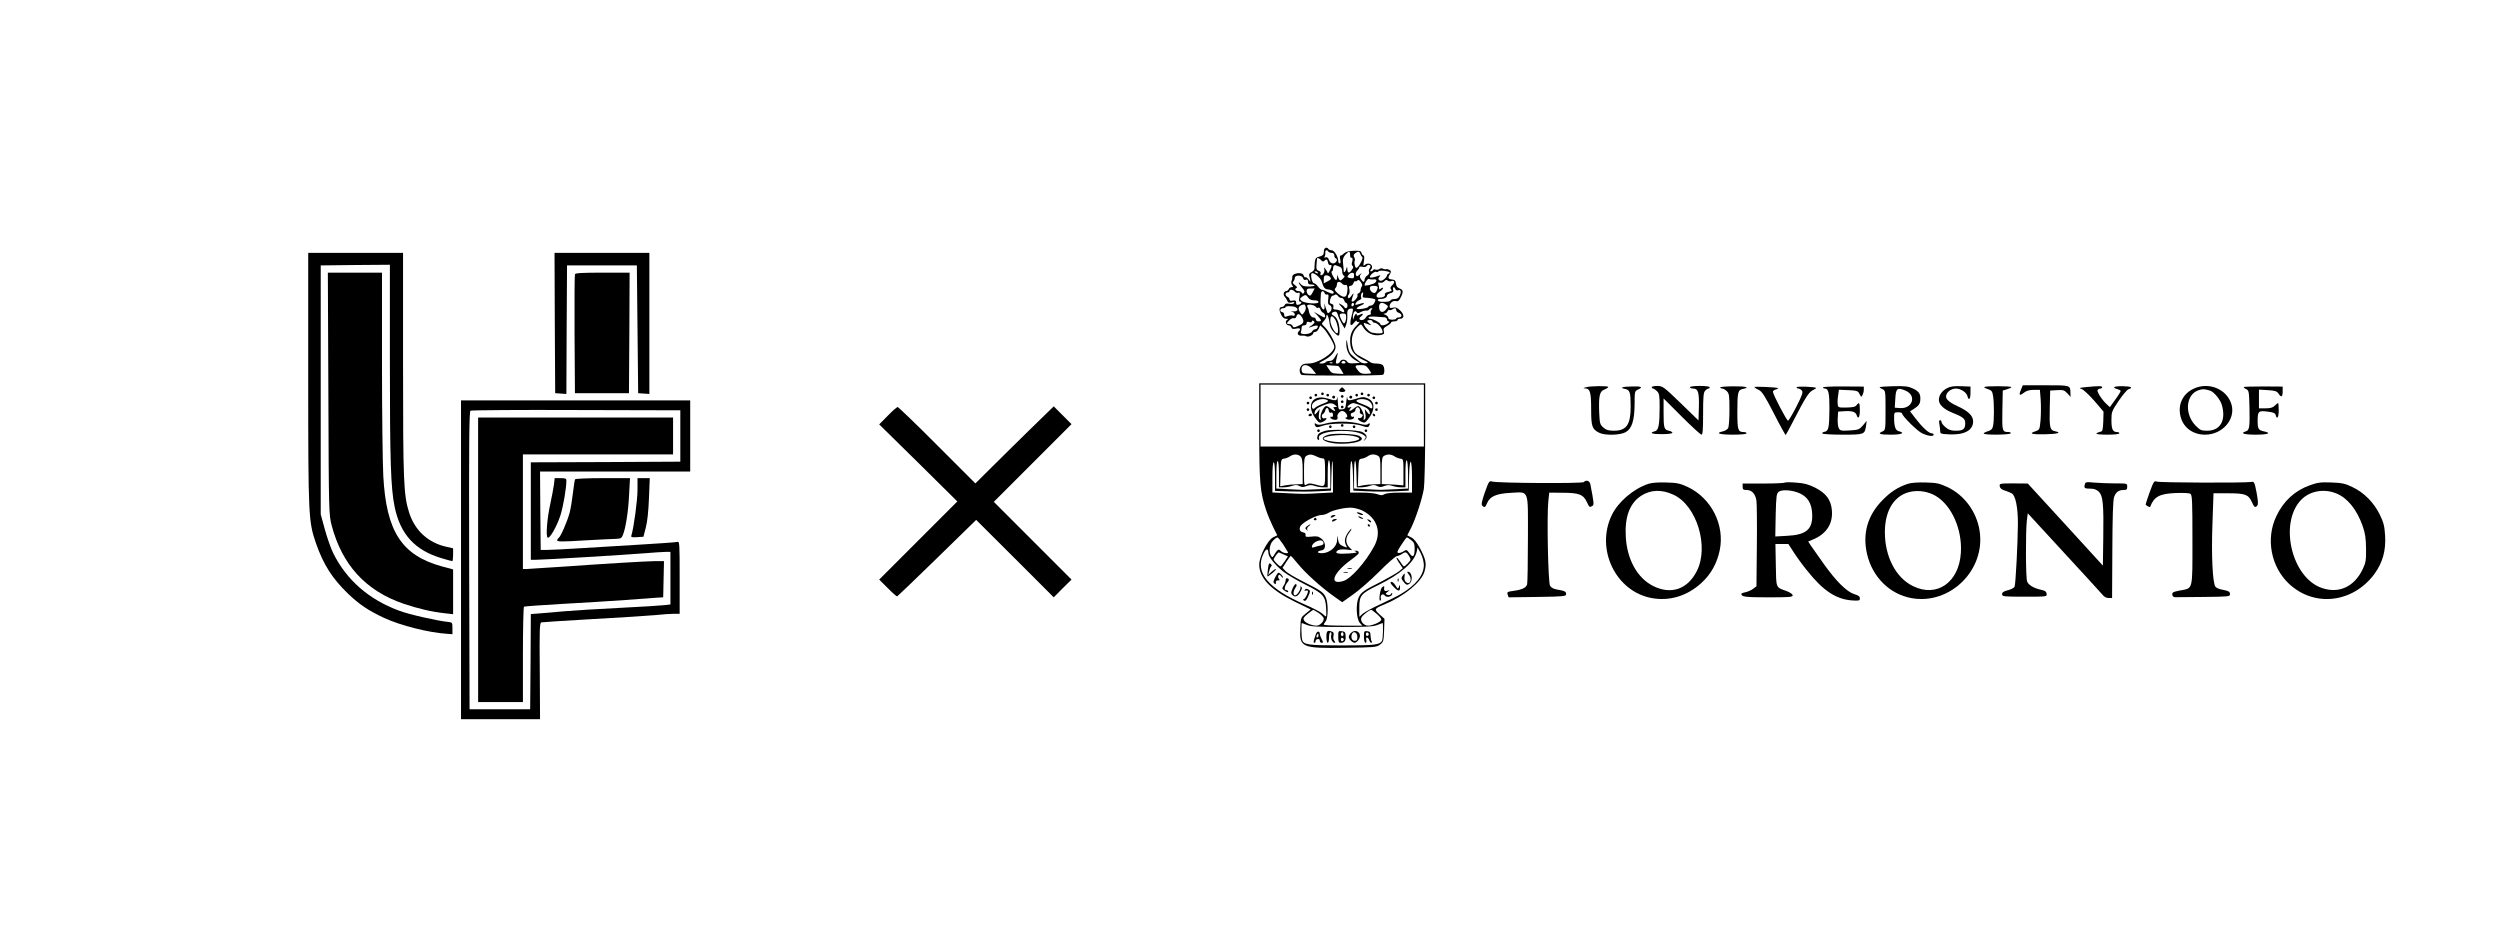 <?xml version="1.0" standalone="no"?>
<!DOCTYPE svg PUBLIC "-//W3C//DTD SVG 20010904//EN"
 "http://www.w3.org/TR/2001/REC-SVG-20010904/DTD/svg10.dtd">
<svg version="1.0" xmlns="http://www.w3.org/2000/svg"
 width="1898pt" height="702pt" viewBox="0 0 1898 702"
 preserveAspectRatio="xMidYMid meet">

<g transform="translate(0,702) scale(0.1,-0.1)"
fill="#000000" stroke="none">
<path d="M10057 5133 c-4 -3 -7 -17 -7 -29 0 -18 -8 -25 -32 -32 -34 -8 -36
-15 -39 -92 0 -9 -10 -20 -22 -26 -12 -5 -20 -16 -18 -24 14 -58 14 -56 -4
-32 -9 12 -20 20 -25 17 -4 -3 -10 4 -13 14 -7 30 -90 18 -86 -12 1 -7 -1 -20
-6 -30 -4 -10 -2 -23 5 -32 10 -12 9 -15 -4 -15 -9 0 -19 -7 -22 -15 -4 -8
-12 -15 -19 -15 -19 0 -26 -27 -12 -42 7 -7 16 -21 20 -32 6 -14 13 -17 33
-12 18 5 24 3 19 -5 -5 -6 -19 -9 -37 -5 -20 4 -30 1 -34 -9 -4 -8 -12 -15
-19 -15 -24 0 -27 -20 -10 -56 11 -23 23 -34 38 -34 17 0 19 -2 8 -9 -17 -11
-7 -41 13 -41 7 0 17 -7 20 -16 4 -12 14 -14 36 -9 31 7 39 -2 19 -22 -16 -16
-1 -35 24 -31 12 1 28 -1 34 -5 14 -9 53 9 53 23 0 6 7 10 15 10 9 0 21 11 27
25 l11 25 24 -22 c28 -27 83 -119 83 -140 0 -48 -123 -128 -196 -128 -32 0
-47 -5 -57 -21 -15 -21 -12 -55 5 -65 13 -8 604 -7 618 1 14 9 13 58 -2 73 -7
7 -28 12 -48 12 -20 0 -40 4 -46 10 -5 5 -34 22 -64 37 -46 24 -57 34 -68 68
-19 58 -7 121 30 158 27 27 31 29 40 14 31 -56 82 -81 141 -70 24 5 28 9 23
29 -5 19 0 26 24 39 16 9 30 20 30 25 0 6 11 10 25 10 14 0 25 5 25 10 0 6 9
10 19 10 33 0 34 31 2 62 -23 22 -35 27 -55 22 -20 -5 -26 -2 -26 11 0 24 25
45 48 39 15 -4 24 2 36 27 22 44 20 58 -8 69 -17 6 -26 18 -28 37 -2 22 -9 29
-30 31 -31 4 -34 12 -15 42 10 17 9 22 -3 30 -8 5 -20 8 -26 6 -6 -2 -17 0
-25 4 -8 5 -19 4 -26 -2 -7 -5 -19 -8 -28 -5 -8 4 -17 2 -20 -3 -4 -6 -11 -10
-17 -10 -7 0 -7 5 1 14 26 31 -18 62 -48 34 -11 -11 -12 -5 -6 30 4 25 3 42
-3 42 -5 0 -12 9 -15 19 -4 16 -13 19 -59 17 -37 -1 -60 -7 -72 -18 -10 -10
-22 -18 -28 -18 -6 0 -7 -12 -3 -30 4 -19 3 -30 -4 -30 -6 0 -11 8 -11 18 0
33 -30 82 -50 82 -10 0 -22 5 -25 10 -7 12 -19 13 -28 3z m28 -23 c3 -5 15
-10 26 -10 12 0 19 -7 19 -19 0 -11 5 -21 12 -23 19 -7 1 -38 -22 -38 -13 0
-24 10 -30 26 -7 18 -15 24 -26 20 -10 -4 -13 -2 -7 7 4 6 6 20 5 30 -3 18 13
24 23 7z m165 -25 c0 -14 4 -24 9 -22 11 3 13 -12 5 -37 -3 -10 -1 -22 5 -25
7 -5 6 -14 -5 -29 -21 -30 -34 -28 -35 6 -1 20 -2 22 -6 7 -7 -29 -22 -42 -22
-19 0 10 -2 36 -5 57 -3 28 1 43 17 62 28 31 37 31 37 0z m77 8 c4 -10 10 -21
15 -24 10 -6 -16 -61 -36 -78 -11 -9 -15 -6 -20 14 -4 14 -4 30 -1 35 3 6 2
18 -4 27 -7 13 -5 21 7 30 23 17 32 16 39 -4z m-297 -48 c9 -11 16 -13 24 -5
16 16 24 12 28 -12 2 -13 9 -22 16 -20 16 3 15 -10 -3 -44 -8 -16 -15 -24 -15
-18 0 5 -7 19 -16 30 -15 18 -15 18 -10 0 6 -18 -9 -46 -25 -46 -5 0 -6 6 -3
14 3 8 -3 17 -14 20 -17 6 -20 14 -17 49 2 23 4 43 4 45 3 7 20 0 31 -13z
m143 -51 c11 -4 17 -17 17 -34 0 -16 6 -30 12 -32 9 -3 8 -9 -4 -21 -22 -22
-27 -21 -38 6 l-9 22 0 -23 c-1 -13 -5 -21 -10 -17 -15 9 -41 65 -30 65 5 0 9
8 9 18 0 23 10 34 24 27 6 -3 19 -8 29 -11z m230 9 c4 -3 2 -12 -4 -19 -6 -8
-9 -21 -5 -29 3 -9 -3 -20 -14 -27 -11 -7 -20 -21 -20 -30 0 -24 -12 -23 -28
3 -11 17 -11 24 0 37 9 13 7 12 -9 -2 -20 -17 -23 -17 -29 -3 -3 9 1 24 10 32
9 9 16 21 16 26 0 5 11 7 24 3 13 -3 27 -1 30 5 8 12 20 14 29 4z m147 -51 c3
-2 -1 -7 -7 -9 -7 -3 -13 -9 -13 -15 0 -5 -10 -18 -22 -28 -17 -13 -27 -15
-36 -8 -10 9 -10 14 0 26 11 13 10 15 -5 9 -40 -15 -67 -19 -67 -10 0 16 38
46 49 39 5 -4 13 -2 16 4 6 10 74 4 85 -8z m-545 -2 c3 -6 -1 -7 -9 -4 -18 7
-21 14 -7 14 6 0 13 -4 16 -10z m29 -66 c15 -50 22 -59 54 -62 17 -2 33 -10
36 -18 7 -18 -11 -18 -48 1 -15 8 -33 15 -40 15 -6 0 -20 11 -30 25 -10 14
-24 25 -31 25 -13 0 -27 58 -18 73 9 16 68 -29 77 -59z m246 51 c0 -27 -3 -30
-24 -27 -29 5 -31 9 -16 27 16 19 40 19 40 0z m-387 -27 c3 -12 11 -16 21 -12
12 4 16 0 16 -15 0 -16 6 -21 25 -21 14 0 25 -3 25 -7 0 -5 -21 -8 -46 -8 -33
0 -49 5 -60 19 -8 11 -14 16 -14 10 0 -5 11 -22 25 -38 19 -22 22 -32 14 -40
-8 -8 -13 -7 -16 2 -3 6 -13 12 -23 12 -23 0 -35 16 -18 23 9 3 5 11 -10 22
-17 12 -21 20 -13 28 6 6 11 18 11 27 0 24 57 23 63 -2z m206 8 c10 -12 7 -18
-18 -31 l-31 -16 0 31 c0 23 5 30 19 30 10 0 24 -6 30 -14z m329 -17 c24 3 29
-11 10 -27 -15 -11 -78 -26 -78 -18 0 19 25 54 34 48 6 -3 21 -5 34 -3z m-89
-53 c-5 -6 -9 -18 -9 -28 0 -10 -7 -21 -15 -24 -8 -4 -12 -10 -9 -16 7 -10
-24 -48 -39 -48 -9 0 -7 13 8 55 4 12 -1 9 -13 -8 -13 -19 -22 -25 -27 -18 -4
7 -2 18 5 25 6 8 8 26 4 40 -5 20 -2 26 9 26 9 0 19 9 22 20 4 11 10 18 15 15
5 -3 12 0 16 6 5 8 13 4 25 -12 11 -15 14 -28 8 -33z m224 40 c24 9 29 -12 7
-31 -15 -14 -17 -21 -9 -32 9 -10 5 -14 -20 -19 -20 -4 -30 -11 -27 -20 5 -13
-14 -24 -45 -24 -27 0 -24 27 6 46 14 9 25 21 25 26 0 6 -6 5 -15 -2 -12 -10
-15 -10 -15 3 0 8 -3 22 -6 30 -4 11 0 14 13 11 11 -3 25 2 33 10 9 12 16 13
25 6 7 -6 19 -8 28 -4z m-373 -20 c6 -8 18 -12 26 -9 15 6 19 -32 8 -73 -7
-27 -35 -22 -72 13 -19 18 -23 26 -14 35 7 7 12 20 12 30 0 22 23 24 40 4z
m270 -27 c0 -6 -5 -19 -10 -30 -9 -15 -15 -17 -30 -9 -11 6 -20 20 -20 30 0
16 7 20 30 20 17 0 30 -5 30 -11z m134 -14 c3 -8 12 -12 20 -9 21 8 27 -10 13
-40 -8 -18 -20 -26 -39 -26 -14 0 -28 -4 -30 -9 -3 -10 -27 -14 -70 -12 -31 1
-39 21 -9 21 29 0 51 11 51 25 0 7 12 16 26 19 20 5 25 12 21 26 -6 23 8 27
17 5z m-629 -26 c-13 -25 -19 -28 -31 -18 -8 6 -14 20 -14 30 0 14 7 19 30 19
l31 0 -16 -31z m-135 7 c6 -8 18 -12 26 -9 13 5 14 -1 9 -31 -5 -24 -3 -36 4
-36 19 0 12 -17 -9 -23 -15 -4 -20 0 -20 15 0 16 -5 19 -25 16 -17 -4 -25 -1
-25 9 0 7 -7 16 -15 19 -8 4 -15 12 -15 20 0 8 7 14 15 14 8 0 15 5 15 10 0
15 26 12 40 -4z m227 -12 c3 -8 11 -13 19 -10 10 4 12 -5 8 -35 -4 -29 -1 -41
11 -45 19 -8 19 -38 0 -54 -12 -10 -16 -10 -19 1 -2 8 -9 28 -15 44 -11 29
-11 29 -6 3 6 -31 -9 -38 -23 -10 -8 15 -8 30 -4 100 2 25 20 30 29 6z m290
-14 c-4 -16 0 -20 18 -20 12 0 36 -3 52 -6 28 -5 29 -8 19 -30 -6 -13 -18 -24
-28 -24 -9 0 -18 -4 -20 -9 -4 -12 -88 -25 -88 -13 0 5 14 15 30 22 39 16 31
26 -9 12 -17 -6 -31 -8 -31 -4 0 13 15 28 33 35 10 4 15 12 12 17 -7 12 0 40
11 40 3 0 4 -9 1 -20z m-162 -22 c7 1 16 -7 20 -18 3 -11 11 -20 16 -20 5 0 9
-9 9 -20 0 -21 -15 -27 -25 -10 -3 5 -16 15 -28 21 -18 10 -17 6 7 -20 31 -33
28 -54 -4 -33 -11 7 -29 12 -41 12 -16 0 -20 5 -16 19 3 13 -1 21 -14 24 -14
4 -16 10 -10 33 4 16 12 29 18 29 6 0 15 4 19 8 5 4 14 0 22 -10 7 -10 19 -17
27 -15z m-253 2 c9 -13 24 -20 45 -20 21 0 33 -5 33 -13 0 -19 -110 -10 -130
10 -13 13 -13 16 4 29 26 19 33 18 48 -6z m348 -49 c0 -6 -4 -13 -10 -16 -5
-3 -10 1 -10 9 0 9 5 16 10 16 6 0 10 -4 10 -9z m244 -4 c17 -12 17 -14 -2
-37 -25 -31 -52 -21 -52 20 0 33 22 40 54 17z m-611 -16 c3 -11 -2 -30 -11
-42 -15 -21 -16 -21 -29 -4 -25 35 -16 56 28 64 4 0 9 -8 12 -18z m77 -1 c4
-7 12 -10 18 -6 6 3 13 -2 17 -13 3 -11 12 -22 20 -25 14 -5 22 -36 9 -36 -4
0 -23 10 -43 22 l-36 21 28 -29 c32 -36 34 -44 7 -44 -11 0 -20 7 -20 15 0 8
-8 15 -19 15 -16 0 -31 23 -35 55 -1 6 -5 15 -8 21 -4 6 -5 14 -2 17 10 10 56
1 64 -13z m-152 -3 c24 -16 13 -33 -20 -31 -18 1 -23 -1 -10 -3 12 -2 22 -11
22 -20 0 -9 -6 -13 -15 -9 -8 3 -26 1 -40 -4 -21 -8 -25 -7 -25 10 0 11 -7 20
-15 20 -8 0 -15 7 -15 15 0 8 9 15 20 15 11 0 20 4 20 8 0 11 60 9 78 -1z
m423 -67 c-17 -66 -9 -87 19 -50 11 14 20 20 20 13 0 -8 7 -10 17 -6 10 4 1
-10 -19 -30 -41 -40 -54 -84 -45 -149 7 -48 37 -83 97 -111 42 -20 43 -21 18
-25 -15 -2 -35 4 -45 13 -10 9 -32 27 -49 40 -26 20 -34 36 -42 82 -8 51 -10
53 -11 20 -2 -56 22 -104 66 -130 l38 -22 -44 -3 c-32 -2 -47 1 -53 12 -11 20
-47 21 -54 1 -4 -8 -13 -15 -21 -15 -15 0 -15 3 2 70 4 17 0 14 -15 -12 -15
-28 -27 -38 -45 -38 -13 0 -27 -4 -30 -10 -3 -5 -18 -10 -33 -10 -24 1 -22 3
20 25 54 28 88 68 88 102 0 29 -51 121 -84 152 -24 23 -25 23 -5 44 10 11 19
27 19 34 0 33 18 -1 23 -43 3 -32 13 -54 33 -75 37 -38 44 -37 44 10 0 51 -18
99 -41 112 -25 13 -24 25 1 32 15 4 21 -2 28 -26 5 -18 19 -47 30 -66 l21 -35
11 29 c6 16 10 45 9 65 -3 42 3 55 28 57 19 1 19 -1 4 -57z m152 49 c-6 -6 -9
-18 -6 -25 3 -8 -1 -14 -11 -14 -8 0 -20 -9 -26 -20 -6 -11 -20 -20 -30 -20
-24 0 -26 13 -5 30 21 17 12 24 -14 10 -16 -8 -21 -8 -21 2 0 17 -17 -2 -23
-27 -4 -16 -5 -15 -6 5 -1 34 16 60 28 41 7 -11 13 -11 32 0 13 7 31 12 41 11
9 -2 19 2 23 8 3 5 11 10 18 10 8 0 8 -3 0 -11z m187 -3 c0 -8 9 -18 20 -21
11 -3 20 -13 20 -21 0 -8 -9 -14 -20 -14 -11 0 -20 -4 -20 -8 0 -5 -13 -9 -30
-9 -19 0 -30 5 -30 14 0 7 -10 18 -22 23 -16 6 -18 9 -7 9 9 1 20 8 23 17 3 8
9 13 14 10 4 -2 14 -1 22 5 21 13 30 11 30 -5z m-711 -63 c14 -30 6 -41 -42
-61 -23 -10 -29 -9 -33 3 -4 8 -15 15 -25 15 -24 0 -24 5 1 30 11 11 26 17 33
14 9 -3 17 3 20 15 7 27 30 18 46 -16z m331 10 c0 -16 -4 -34 -9 -42 -7 -11
-13 -7 -25 17 -22 42 -20 52 9 52 21 0 25 -5 25 -27z m-84 -18 c20 -31 31
-105 15 -105 -18 0 -51 62 -51 98 0 38 14 41 36 7z m377 16 c9 -1 17 -8 17
-16 0 -8 6 -15 13 -15 7 0 4 -7 -7 -15 -22 -17 -56 -20 -56 -6 0 11 -56 41
-77 41 -7 0 -13 4 -13 10 0 6 22 8 53 6 28 -2 60 -5 70 -5z m-533 -39 c0 -4
-12 -16 -27 -26 -17 -10 -20 -15 -8 -11 48 18 65 18 59 1 -3 -9 -12 -16 -20
-16 -7 0 -17 -8 -23 -17 -13 -24 -95 -27 -85 -4 4 9 6 24 6 34 0 10 7 17 19
17 11 0 19 7 19 16 0 11 6 14 20 9 12 -4 20 -2 20 5 0 6 5 8 10 5 6 -3 10 -9
10 -13z m440 8 c0 -5 7 -10 15 -10 19 0 51 -32 60 -59 5 -17 2 -21 -17 -22
-13 -1 -27 0 -33 1 -5 1 -17 3 -25 4 -18 1 -54 36 -63 60 -6 14 -3 17 8 12 8
-3 23 -9 33 -12 16 -5 16 -5 0 9 -23 19 -23 27 2 27 11 0 20 -4 20 -10z m-205
-310 c3 -5 -3 -10 -15 -10 -12 0 -18 5 -15 10 3 6 10 10 15 10 5 0 12 -4 15
-10z m-98 -6 c-3 -3 -12 -4 -19 -1 -8 3 -5 6 6 6 11 1 17 -2 13 -5z m-150 -51
l25 -32 -54 2 c-48 2 -53 4 -56 26 -7 50 48 53 85 4z m193 28 c3 0 13 -14 23
-30 l17 -30 -45 2 c-40 2 -49 6 -66 34 l-20 31 43 -3 c24 -1 45 -3 48 -4z
m230 -21 c11 -15 20 -30 20 -33 0 -2 -18 -5 -40 -5 -31 -1 -44 5 -60 25 -28
36 -26 41 20 41 32 1 43 -4 60 -28z"/>
<path d="M2340 4144 c0 -1049 2 -1082 59 -1249 56 -160 123 -266 242 -381 85
-82 158 -131 277 -186 123 -57 336 -111 477 -120 l40 -3 0 45 c0 43 -2 45 -30
48 -83 8 -300 57 -376 86 -230 86 -396 231 -498 434 -17 34 -46 115 -64 180
l-32 117 0 945 0 945 263 3 262 2 0 -737 c0 -750 7 -962 36 -1100 43 -210 155
-332 360 -392 39 -12 74 -21 78 -21 3 0 6 22 6 48 l0 49 -52 12 c-138 31 -239
124 -282 260 -42 133 -46 231 -46 1127 l0 844 -360 0 -360 0 0 -956z"/>
<path d="M4212 4568 l3 -533 42 -3 43 -3 2 488 3 488 265 0 265 0 5 -485 5
-485 43 -3 42 -3 0 535 0 536 -360 0 -360 0 2 -532z"/>
<path d="M2493 4033 c3 -908 4 -919 25 -1002 80 -301 258 -496 547 -595 107
-36 211 -61 313 -72 l62 -7 0 170 0 170 -82 22 c-308 84 -425 264 -448 686 -5
94 -10 479 -10 858 l0 687 -205 0 -206 0 4 -917z"/>
<path d="M4365 4938 c-3 -7 -4 -213 -3 -458 l3 -445 205 0 205 0 3 458 2 457
-205 0 c-155 0 -207 -3 -210 -12z"/>
<path d="M9560 3746 c0 -390 7 -464 53 -601 13 -38 38 -97 54 -129 l30 -60
-31 -15 c-43 -22 -106 -146 -106 -208 0 -101 89 -193 272 -282 l119 -58 -38
-31 c-37 -30 -38 -31 -41 -111 -7 -147 8 -154 343 -149 219 3 235 4 262 24 26
20 28 26 31 108 l3 88 -38 34 c-42 39 -41 43 37 75 150 62 280 169 304 248 18
60 12 92 -32 176 -26 48 -47 75 -68 85 l-30 16 28 54 c37 75 85 222 98 300 5
36 10 230 10 433 l0 367 -630 0 -630 0 0 -364z m1250 119 l0 -235 -620 0 -620
0 0 235 0 235 620 0 620 0 0 -235z m-936 -311 c12 -12 16 -38 16 -112 l0 -97
-47 -2 c-27 0 -65 -4 -86 -8 l-38 -7 3 103 c3 102 3 104 28 107 13 2 33 10 44
18 27 18 61 18 80 -2z m120 1 c15 -8 37 -15 47 -15 17 0 19 -9 19 -105 0 -117
3 -114 -75 -93 -36 10 -50 10 -65 0 -19 -12 -20 -9 -20 97 0 94 3 111 18 120
24 14 42 13 76 -4z m467 5 c17 -10 19 -22 19 -113 l0 -102 -47 -2 c-27 0 -65
-4 -86 -8 l-38 -7 3 103 c3 102 3 104 28 107 13 2 33 10 44 18 24 17 50 18 77
4z m125 -4 c11 -8 31 -16 44 -18 25 -3 25 -4 25 -103 l0 -100 -35 3 c-19 2
-56 4 -82 5 l-48 2 0 102 c0 87 3 104 18 112 24 15 54 13 78 -3z m-486 -141
l0 -104 -92 -5 c-51 -3 -102 -5 -113 -5 -11 0 -62 2 -112 5 l-93 5 0 105 c0
63 4 104 10 104 6 0 10 -40 10 -100 l0 -100 34 0 c18 0 48 5 65 11 25 9 38 9
56 -1 19 -10 30 -10 54 0 23 9 38 9 62 1 18 -6 47 -11 65 -11 l34 0 0 106 c0
67 4 103 10 99 6 -3 10 -52 10 -110z m234 -95 c18 0 48 5 65 11 25 9 38 9 56
-1 19 -10 30 -10 54 0 23 9 38 9 62 1 18 -6 47 -11 65 -11 l34 0 0 106 c0 67
4 103 10 99 6 -3 10 -52 10 -110 l0 -104 -92 -5 c-51 -3 -102 -5 -113 -5 -11
0 -62 2 -112 5 l-93 5 0 103 c0 137 14 146 18 12 l3 -106 33 0z m-214 81 l0
-120 -97 -5 c-120 -7 -133 -7 -260 0 l-103 5 0 115 c0 69 4 114 10 114 6 0 10
-43 10 -109 l0 -108 113 -4 c61 -2 157 -2 212 1 l100 5 3 113 c1 61 5 112 7
112 3 0 5 -54 5 -119z m152 7 l3 -113 105 -5 c58 -3 152 -3 210 0 l105 5 3
113 c4 149 22 138 22 -14 l0 -114 -95 0 c-57 0 -103 -5 -115 -12 -15 -10 -26
-10 -53 0 -18 7 -72 12 -120 12 l-87 0 0 120 c0 154 18 160 22 8z m71 -264
c113 -57 148 -163 90 -271 -66 -122 -177 -247 -234 -264 -113 -34 -80 60 56
159 28 20 53 41 57 46 9 14 0 26 -20 25 -14 0 -13 -2 3 -8 14 -6 -4 -10 -55
-13 -85 -6 -110 1 -86 22 11 8 33 11 64 8 l48 -5 -23 23 c-28 28 -29 70 -3
104 11 14 20 29 20 35 0 5 -11 -7 -25 -27 -27 -40 -31 -68 -15 -99 10 -19 9
-19 -22 -6 -26 10 -34 21 -39 48 l-6 34 -2 -37 c-1 -50 -58 -98 -115 -98 -40
0 -41 15 -1 22 34 6 32 61 -2 88 -23 18 -36 21 -76 16 -41 -4 -47 -3 -45 12 2
11 -5 18 -18 20 -31 4 -36 37 -10 60 34 32 116 72 148 72 16 0 39 7 51 15 35
23 137 45 185 40 23 -3 57 -12 75 -21z m-602 -256 c18 -29 35 -56 37 -60 7
-15 -37 -8 -54 9 -17 18 -24 14 -55 -37 -8 -13 -10 -13 -19 0 -19 29 -12 89
15 115 13 14 28 25 33 25 5 0 24 -24 43 -52z m973 31 c21 -16 26 -29 26 -62 0
-63 -13 -75 -39 -38 -21 29 -23 30 -46 15 -13 -9 -31 -14 -39 -12 -12 2 -8 15
22 60 20 32 40 58 43 58 4 0 18 -9 33 -21z m-666 -20 c2 -11 -6 -18 -25 -21
-15 -3 -36 -9 -47 -13 -29 -12 -16 27 14 42 31 16 54 13 58 -8z m-418 -80 c0
-27 57 -96 116 -141 32 -24 107 -68 167 -98 132 -66 149 -85 155 -175 2 -36 2
-65 -1 -65 -3 0 -17 10 -30 23 -14 12 -70 41 -125 65 -285 123 -388 247 -320
387 21 43 37 45 38 4z m1180 -88 c0 -76 -58 -151 -173 -220 -21 -13 -90 -47
-154 -77 -64 -29 -126 -63 -139 -75 l-24 -22 0 70 c0 92 12 107 142 170 172
84 276 175 294 256 l6 31 24 -44 c14 -27 23 -63 24 -89z m-1064 79 l32 -14
-25 -38 c-14 -21 -28 -38 -31 -38 -10 0 -52 43 -52 52 0 12 34 58 40 54 3 -1
19 -9 36 -16z m952 -12 c15 -26 15 -28 -8 -53 -13 -14 -27 -25 -31 -25 -4 0
-17 16 -29 36 -12 19 -24 33 -27 30 -3 -2 7 -22 21 -42 l26 -38 -28 -23 c-15
-12 -72 -45 -127 -74 -144 -73 -161 -85 -180 -125 -23 -49 -18 -163 9 -193
l19 -21 -146 0 c-81 0 -147 3 -147 8 0 4 7 16 15 26 19 25 20 135 1 179 -16
39 -38 54 -177 124 -58 29 -116 64 -129 77 l-23 25 29 45 c16 25 31 46 34 45
3 0 27 -27 54 -60 56 -69 171 -173 268 -243 l68 -48 82 58 c46 32 135 110 198
173 63 64 124 117 135 119 11 1 29 9 40 17 26 18 33 15 53 -17z m-685 -433
c20 -14 37 -33 37 -42 0 -24 -30 -53 -55 -53 -36 0 -85 21 -95 40 -8 15 -3 24
28 49 20 17 39 30 42 31 3 0 22 -11 43 -25z m442 -8 c25 -22 36 -38 30 -46
-10 -17 -68 -41 -98 -41 -32 0 -61 33 -52 59 5 17 59 60 76 61 3 0 23 -15 44
-33z m-532 -82 c29 -12 85 -15 267 -15 182 0 238 3 267 15 19 8 37 15 39 15 7
0 4 -125 -4 -136 -20 -30 -55 -34 -301 -34 -263 0 -295 5 -305 44 -6 23 -8
126 -2 126 2 0 20 -7 39 -15z"/>
<path d="M10173 4066 c-10 -11 -9 -15 2 -20 8 -3 22 -3 30 0 12 5 12 8 0 20
-16 17 -17 17 -32 0z"/>
<path d="M10030 4030 c0 -5 5 -10 10 -10 6 0 10 5 10 10 0 6 -4 10 -10 10 -5
0 -10 -4 -10 -10z"/>
<path d="M10330 4030 c0 -5 5 -10 10 -10 6 0 10 5 10 10 0 6 -4 10 -10 10 -5
0 -10 -4 -10 -10z"/>
<path d="M9980 4020 c0 -5 5 -10 10 -10 6 0 10 5 10 10 0 6 -4 10 -10 10 -5 0
-10 -4 -10 -10z"/>
<path d="M10070 4020 c0 -5 5 -10 10 -10 6 0 10 5 10 10 0 6 -4 10 -10 10 -5
0 -10 -4 -10 -10z"/>
<path d="M10290 4020 c0 -5 5 -10 10 -10 6 0 10 5 10 10 0 6 -4 10 -10 10 -5
0 -10 -4 -10 -10z"/>
<path d="M10380 4020 c0 -5 5 -10 10 -10 6 0 10 5 10 10 0 6 -4 10 -10 10 -5
0 -10 -4 -10 -10z"/>
<path d="M10116 4011 c-4 -5 -2 -12 3 -15 5 -4 12 -2 15 3 4 5 2 12 -3 15 -5
4 -12 2 -15 -3z"/>
<path d="M10152 4003 c-2 -27 -11 -28 -75 -8 -118 35 -166 -57 -83 -160 21
-27 26 -28 50 -17 26 12 38 36 12 26 -18 -7 -29 23 -12 33 8 5 15 16 17 26 6
26 23 26 27 0 2 -14 8 -20 18 -16 9 3 14 -2 14 -17 0 -11 -4 -18 -10 -15 -5 3
-10 2 -10 -4 0 -12 36 -24 49 -16 6 3 8 12 5 20 -6 16 17 45 36 45 27 0 54
-50 28 -50 -7 0 -5 -5 5 -11 19 -11 57 -3 57 12 0 6 -4 8 -9 5 -5 -3 -12 1
-15 10 -4 11 1 18 14 21 11 3 20 11 20 19 0 7 5 16 11 20 13 8 29 -14 23 -31
-3 -7 2 -15 12 -19 13 -5 14 -9 4 -21 -7 -8 -16 -12 -21 -9 -5 3 -9 0 -9 -6 0
-6 12 -16 26 -22 23 -11 28 -9 49 18 56 68 56 136 0 159 -29 13 -40 13 -82 0
-64 -20 -73 -19 -75 8 -1 12 -4 -3 -7 -33 -6 -51 -8 -55 -33 -58 -26 -3 -27
-2 -31 55 -2 32 -4 48 -5 36z m-73 -22 c9 -6 -1 -14 -35 -26 -27 -10 -54 -24
-60 -31 -12 -15 -24 -8 -24 13 0 39 79 69 119 44z m321 -11 c29 -29 24 -68 -5
-42 -6 5 -32 17 -59 27 -34 12 -44 20 -35 26 25 16 78 10 99 -11z m-264 -25
c18 -14 18 -14 0 -15 -15 0 -16 -3 -6 -15 18 -22 -3 -18 -30 5 -13 11 -28 19
-34 17 -19 -6 -47 -68 -40 -89 4 -15 3 -18 -6 -13 -8 5 -10 20 -6 44 l5 36
-19 -25 c-13 -17 -20 -20 -20 -10 0 26 17 43 62 61 55 22 70 22 94 4z m197 -3
c50 -19 67 -35 67 -62 0 -10 -7 -7 -20 10 l-19 25 5 -36 c4 -24 2 -39 -6 -44
-9 -5 -10 -2 -6 13 7 21 -21 83 -40 89 -6 2 -21 -6 -34 -17 -28 -24 -48 -27
-29 -3 12 15 12 16 -3 10 -10 -3 -18 -2 -18 3 0 10 29 29 45 30 6 0 32 -8 58
-18z"/>
<path d="M10180 4010 c0 -5 5 -10 10 -10 6 0 10 5 10 10 0 6 -4 10 -10 10 -5
0 -10 -4 -10 -10z"/>
<path d="M10246 4011 c-4 -5 -2 -12 3 -15 5 -4 12 -2 15 3 4 5 2 12 -3 15 -5
4 -12 2 -15 -3z"/>
<path d="M9940 4000 c0 -5 5 -10 10 -10 6 0 10 5 10 10 0 6 -4 10 -10 10 -5 0
-10 -4 -10 -10z"/>
<path d="M10420 4000 c0 -5 5 -10 10 -10 6 0 10 5 10 10 0 6 -4 10 -10 10 -5
0 -10 -4 -10 -10z"/>
<path d="M10180 3970 c0 -5 5 -10 10 -10 6 0 10 5 10 10 0 6 -4 10 -10 10 -5
0 -10 -4 -10 -10z"/>
<path d="M9920 3960 c0 -5 5 -10 10 -10 6 0 10 5 10 10 0 6 -4 10 -10 10 -5 0
-10 -4 -10 -10z"/>
<path d="M10440 3960 c0 -5 5 -10 10 -10 6 0 10 5 10 10 0 6 -4 10 -10 10 -5
0 -10 -4 -10 -10z"/>
<path d="M10180 3930 c0 -5 5 -10 10 -10 6 0 10 5 10 10 0 6 -4 10 -10 10 -5
0 -10 -4 -10 -10z"/>
<path d="M9920 3910 c0 -5 5 -10 10 -10 6 0 10 5 10 10 0 6 -4 10 -10 10 -5 0
-10 -4 -10 -10z"/>
<path d="M10440 3910 c0 -5 5 -10 10 -10 6 0 10 5 10 10 0 6 -4 10 -10 10 -5
0 -10 -4 -10 -10z"/>
<path d="M9935 3870 c-3 -5 1 -10 9 -10 9 0 16 5 16 10 0 6 -4 10 -9 10 -6 0
-13 -4 -16 -10z"/>
<path d="M10422 3871 c2 -7 7 -12 11 -12 12 1 9 15 -3 20 -7 2 -11 -2 -8 -8z"/>
<path d="M10061 3804 c-40 -11 -57 -11 -67 -3 -15 12 -18 2 -6 -18 6 -9 18 -8
52 4 31 11 78 17 150 17 72 0 119 -6 150 -17 34 -12 46 -13 52 -4 13 20 9 30
-6 18 -10 -9 -28 -8 -72 4 -72 19 -182 18 -253 -1z"/>
<path d="M10180 3790 c0 -5 5 -10 10 -10 6 0 10 5 10 10 0 6 -4 10 -10 10 -5
0 -10 -4 -10 -10z"/>
<path d="M10090 3780 c0 -5 5 -10 10 -10 6 0 10 5 10 10 0 6 -4 10 -10 10 -5
0 -10 -4 -10 -10z"/>
<path d="M10270 3780 c0 -5 5 -10 10 -10 6 0 10 5 10 10 0 6 -4 10 -10 10 -5
0 -10 -4 -10 -10z"/>
<path d="M10000 3750 c0 -5 5 -10 10 -10 6 0 10 5 10 10 0 6 -4 10 -10 10 -5
0 -10 -4 -10 -10z"/>
<path d="M10060 3749 c-19 -6 -41 -15 -47 -21 -15 -12 -17 -48 -3 -48 5 0 7 6
4 14 -22 58 266 77 341 22 17 -12 18 -16 5 -32 -13 -18 -13 -18 3 -3 22 19 14
42 -21 59 -34 17 -235 23 -282 9z"/>
<path d="M10360 3750 c0 -5 5 -10 10 -10 6 0 10 5 10 10 0 6 -4 10 -10 10 -5
0 -10 -4 -10 -10z"/>
<path d="M10092 3721 c-120 -31 -2 -83 150 -67 91 9 122 33 76 57 -27 15 -181
21 -226 10z m176 -10 c77 -15 67 -34 -24 -46 -83 -10 -213 10 -193 30 20 19
149 29 217 16z"/>
<path d="M10310 3120 c8 -5 22 -10 30 -10 13 0 13 1 0 10 -8 5 -22 10 -30 10
-13 0 -13 -1 0 -10z"/>
<path d="M10105 3100 c-8 -13 5 -13 25 0 13 8 13 10 -2 10 -9 0 -20 -4 -23
-10z"/>
<path d="M10320 3090 c8 -5 20 -10 25 -10 6 0 3 5 -5 10 -8 5 -19 10 -25 10
-5 0 -3 -5 5 -10z"/>
<path d="M9975 3080 c-3 -5 1 -10 10 -10 9 0 13 5 10 10 -3 6 -8 10 -10 10 -2
0 -7 -4 -10 -10z"/>
<path d="M10115 3070 c-8 -13 5 -13 25 0 13 8 13 10 -2 10 -9 0 -20 -4 -23
-10z"/>
<path d="M10380 3076 c0 -2 7 -9 15 -16 9 -7 15 -8 15 -2 0 5 -7 12 -15 16 -8
3 -15 4 -15 2z"/>
<path d="M9924 3026 c-16 -13 -17 -17 -5 -28 12 -11 13 -11 6 0 -4 8 0 19 11
27 11 8 16 15 13 15 -3 0 -14 -6 -25 -14z"/>
<path d="M10385 3030 c3 -5 8 -10 11 -10 2 0 4 5 4 10 0 6 -5 10 -11 10 -5 0
-7 -4 -4 -10z"/>
<path d="M10233 2703 c9 -2 23 -2 30 0 6 3 -1 5 -18 5 -16 0 -22 -2 -12 -5z"/>
<path d="M10203 2673 c9 -2 23 -2 30 0 6 3 -1 5 -18 5 -16 0 -22 -2 -12 -5z"/>
<path d="M9626 2699 c-4 -28 -5 -53 -3 -55 2 -2 19 10 38 26 19 16 30 29 25
30 -6 0 -20 -10 -34 -22 l-24 -23 8 30 c4 17 11 33 16 36 5 3 3 11 -5 18 -12
9 -16 3 -21 -40z"/>
<path d="M9683 2640 c-17 -32 -18 -41 -8 -50 10 -8 13 -6 11 7 0 12 5 17 17
17 14 -2 15 1 6 12 -6 7 -7 19 -3 25 5 9 11 7 21 -6 7 -11 13 -14 13 -8 0 5
-8 17 -18 26 -16 15 -19 13 -39 -23z"/>
<path d="M9760 2612 c0 -10 -7 -27 -15 -39 -11 -16 -12 -23 -2 -30 24 -19 37
-24 37 -14 0 6 -7 11 -16 11 -18 0 -11 34 12 61 8 9 11 19 7 22 -12 13 -23 7
-23 -11z"/>
<path d="M9814 2554 c-14 -33 -14 -39 -1 -52 20 -20 42 -10 61 27 13 23 13 31
3 37 -6 4 -9 4 -5 -1 10 -11 -23 -65 -39 -65 -18 0 -16 31 2 57 10 14 12 24 5
28 -6 4 -17 -10 -26 -31z"/>
<path d="M9905 2540 c-3 -6 1 -7 9 -4 9 3 16 1 16 -4 0 -20 -23 -62 -34 -62
-6 0 -5 -4 3 -9 11 -7 19 0 33 31 15 33 16 43 6 50 -17 10 -26 10 -33 -2z"/>
<path d="M9961 2514 c0 -11 3 -14 6 -6 3 7 2 16 -1 19 -3 4 -6 -2 -5 -13z"/>
<path d="M10693 2662 c32 -35 14 -89 -19 -61 -10 8 -14 24 -11 42 4 27 3 28
-10 12 -17 -24 -17 -28 6 -56 16 -20 23 -22 38 -13 33 20 25 94 -10 94 -5 0
-3 -8 6 -18z"/>
<path d="M10611 2614 c0 -11 3 -14 6 -6 3 7 2 16 -1 19 -3 4 -6 -2 -5 -13z"/>
<path d="M10562 2602 c-10 -3 -4 -15 19 -38 35 -36 49 -36 48 -1 0 21 -1 21
-8 2 -8 -19 -9 -18 -27 11 -10 17 -25 29 -32 26z"/>
<path d="M10494 2562 c-15 -9 -29 -102 -16 -102 6 0 8 8 5 19 -6 25 17 39 31
19 13 -18 56 -7 56 14 0 10 -3 9 -9 -1 -6 -9 -16 -11 -27 -7 -18 7 -18 8 1 23
20 15 20 15 -2 8 -22 -6 -28 2 -24 28 1 9 -1 9 -15 -1z"/>
<path d="M9991 2208 c-19 -52 -22 -68 -12 -68 6 0 10 5 9 12 -2 6 5 14 15 16
10 2 17 -2 17 -12 0 -9 6 -16 14 -16 13 0 13 4 0 28 -7 15 -14 32 -14 39 0 23
-20 24 -29 1z m19 -13 c0 -8 -4 -15 -10 -15 -5 0 -7 7 -4 15 4 8 8 15 10 15 2
0 4 -7 4 -15z"/>
<path d="M10070 2185 c0 -25 5 -45 10 -45 6 0 10 18 10 40 0 23 5 40 11 40 7
0 9 -9 6 -22 -7 -24 8 -58 25 -58 7 0 6 5 -2 15 -7 8 -10 25 -6 39 4 17 1 26
-10 30 -36 14 -44 7 -44 -39z"/>
<path d="M10160 2186 c0 -37 3 -46 18 -46 30 0 40 14 38 50 -1 30 -5 35 -29
38 -26 3 -27 1 -27 -42z m40 19 c0 -8 -4 -15 -10 -15 -5 0 -10 7 -10 15 0 8 5
15 10 15 6 0 10 -7 10 -15z m2 -40 c0 -5 -5 -11 -11 -13 -6 -2 -11 4 -11 13 0
9 5 15 11 13 6 -2 11 -8 11 -13z"/>
<path d="M10256 2214 c-9 -8 -16 -22 -16 -29 0 -18 28 -45 45 -45 8 0 22 11
30 24 31 47 -20 89 -59 50z m49 -29 c0 -23 -4 -30 -20 -30 -21 0 -31 25 -21
51 11 28 41 12 41 -21z"/>
<path d="M10355 2185 c0 -27 5 -45 12 -45 6 0 9 9 6 20 -3 11 -1 20 5 20 6 0
14 -9 17 -20 3 -11 11 -20 16 -20 6 0 7 6 2 12 -4 7 -7 26 -8 43 0 24 -5 31
-25 33 -23 3 -25 0 -25 -43z m37 20 c0 -5 -5 -11 -11 -13 -6 -2 -11 4 -11 13
0 9 5 15 11 13 6 -2 11 -8 11 -13z"/>
<path d="M15343 4061 c-18 -42 -11 -49 23 -22 19 15 41 21 74 21 l47 0 6 -77
c3 -43 2 -111 -1 -152 -7 -74 -7 -74 -41 -86 -51 -17 -26 -24 76 -22 95 2 129
12 75 23 -40 8 -44 28 -40 189 l3 120 52 3 c47 3 56 0 78 -24 l25 -27 -1 29
c-1 60 1 59 -188 59 l-174 0 -14 -34z"/>
<path d="M12040 4080 c-24 -8 -24 -8 -3 -9 35 -2 43 -31 43 -158 0 -130 7
-151 60 -178 42 -22 156 -20 200 3 49 26 69 88 70 215 0 94 1 98 25 109 41 19
29 26 -44 24 -75 -1 -99 -10 -53 -19 36 -7 42 -25 42 -135 0 -136 -32 -182
-127 -182 -40 0 -58 5 -80 24 -26 23 -28 30 -32 116 -4 126 3 159 40 173 16 6
29 15 29 19 0 10 -137 8 -170 -2z"/>
<path d="M12540 4080 c0 -5 5 -10 10 -10 6 0 19 -9 30 -20 17 -17 20 -33 20
-114 0 -143 -8 -183 -36 -190 -49 -13 -21 -23 56 -22 49 0 79 5 77 11 -2 5
-12 12 -23 14 -40 7 -44 20 -44 135 l0 111 138 -138 c75 -75 143 -137 150
-137 9 0 12 39 12 159 0 132 3 162 16 175 8 9 20 16 25 16 5 0 9 5 9 10 0 6
-32 10 -75 10 -43 0 -75 -4 -75 -10 0 -5 11 -10 25 -10 37 0 46 -29 43 -141
l-3 -101 -135 131 c-129 125 -137 130 -177 131 -24 0 -43 -4 -43 -10z"/>
<path d="M13060 4079 c0 -5 7 -9 15 -9 8 0 24 -9 35 -20 18 -18 20 -33 20
-141 0 -66 -4 -129 -10 -139 -5 -10 -23 -21 -40 -25 -61 -13 -27 -25 75 -25
63 0 105 4 105 10 0 6 -10 10 -23 10 -42 0 -47 16 -47 150 0 153 4 169 41 177
59 11 26 21 -71 20 -55 0 -100 -4 -100 -8z"/>
<path d="M13320 4081 c0 -3 14 -13 32 -21 25 -12 46 -44 116 -180 46 -91 87
-164 89 -163 2 1 30 53 62 115 87 169 114 212 145 226 15 8 26 15 24 17 -11 9
-148 14 -148 5 0 -5 6 -10 14 -10 7 0 19 -7 26 -15 10 -13 3 -34 -41 -121 -30
-59 -59 -107 -64 -108 -10 -1 -115 200 -115 220 0 7 10 14 22 17 12 4 20 8 18
10 -8 7 -180 15 -180 8z"/>
<path d="M13840 4079 c0 -5 7 -9 15 -9 27 0 35 -38 34 -157 -1 -140 -7 -167
-37 -171 -12 -2 -20 -8 -17 -13 4 -5 73 -9 154 -9 165 0 168 1 178 67 l5 38
-29 -35 c-28 -32 -35 -34 -101 -38 -64 -4 -71 -2 -82 17 -6 12 -10 45 -8 74
l3 52 44 3 c60 4 88 -4 96 -28 12 -38 25 -20 25 35 0 58 -5 66 -25 39 -9 -13
-29 -17 -76 -18 -60 -1 -64 0 -67 23 -2 13 -1 44 3 68 l6 44 71 -3 c59 -2 73
-6 82 -23 6 -11 12 -22 14 -25 6 -9 22 26 22 50 l0 25 -155 1 c-85 1 -155 -3
-155 -7z"/>
<path d="M14270 4080 c0 -3 10 -10 23 -15 21 -10 22 -14 22 -160 0 -146 -1
-150 -22 -160 -42 -18 -24 -25 62 -25 82 0 112 13 61 26 -26 6 -36 36 -36 105
0 37 2 39 30 39 17 0 30 -4 30 -8 0 -20 118 -137 155 -153 44 -20 85 -25 85
-9 0 6 -6 10 -14 10 -22 0 -71 45 -121 110 l-44 57 37 24 c26 17 38 33 40 53
6 51 -6 73 -52 95 -37 18 -59 21 -150 19 -58 -1 -106 -5 -106 -8z m195 -25
c89 -36 56 -141 -42 -133 l-38 3 4 65 c4 82 15 91 76 65z"/>
<path d="M14780 4072 c-37 -20 -60 -53 -60 -88 0 -35 36 -70 97 -95 88 -35
103 -47 103 -83 0 -44 -16 -56 -71 -56 -36 0 -55 6 -78 26 -17 14 -31 32 -31
40 0 8 -5 14 -11 14 -8 0 -9 -11 -5 -31 3 -17 6 -41 6 -53 0 -19 6 -21 75 -24
111 -4 175 32 175 99 0 42 -37 78 -116 114 -78 36 -102 62 -84 95 13 24 41 40
70 40 35 0 79 -29 86 -55 10 -41 24 -28 24 23 l0 47 -73 3 c-56 2 -80 -2 -107
-16z"/>
<path d="M15065 4082 c-3 -3 9 -11 27 -16 29 -10 34 -16 40 -56 8 -56 8 -185
-1 -225 -5 -22 -14 -32 -39 -39 -17 -5 -32 -13 -32 -17 0 -13 197 -11 205 1 3
6 -4 10 -17 10 -47 0 -49 7 -46 166 l3 149 33 10 c17 5 32 12 32 16 0 9 -197
9 -205 1z"/>
<path d="M15835 4081 c-48 -5 -55 -7 -34 -13 15 -4 57 -44 98 -90 l71 -83 -2
-75 c-3 -66 -5 -75 -23 -78 -11 -2 -24 -8 -29 -13 -6 -5 27 -9 82 -9 55 0 92
4 92 10 0 6 -8 10 -18 10 -32 0 -42 22 -42 89 0 63 2 69 55 148 31 45 64 85
75 88 39 12 19 22 -45 23 -65 1 -86 -10 -40 -22 14 -4 25 -10 25 -15 0 -4 -18
-34 -41 -65 l-41 -57 -24 22 c-37 34 -77 97 -69 108 3 6 13 11 21 11 8 0 14 5
14 10 0 10 -24 11 -125 1z"/>
<path d="M16652 4068 c-82 -39 -120 -122 -97 -211 21 -84 94 -137 186 -137
132 0 234 117 200 231 -35 116 -174 173 -289 117z m125 -13 c31 -9 80 -68 92
-112 32 -116 -13 -193 -112 -193 -44 0 -54 4 -87 38 -87 87 -76 236 20 269 34
11 42 11 87 -2z"/>
<path d="M17035 4082 c-3 -3 5 -10 18 -16 21 -11 22 -18 25 -141 3 -149 0
-171 -28 -180 -46 -14 -14 -25 75 -25 95 0 124 12 63 25 -42 9 -48 19 -48 80
0 73 7 79 75 70 45 -5 58 -11 62 -26 10 -38 23 -18 23 36 0 30 -2 55 -5 55 -3
0 -14 -9 -25 -20 -15 -15 -33 -20 -70 -20 l-50 0 0 71 0 71 67 -4 c54 -3 69
-8 81 -26 21 -32 32 -27 32 16 l0 37 -145 1 c-80 0 -147 -2 -150 -4z"/>
<path d="M3500 2770 l0 -1210 300 0 300 0 -2 365 c-3 318 -1 366 12 370 8 2
184 13 390 25 206 11 419 25 473 30 54 6 118 10 142 10 l45 0 0 276 c0 258 -1
275 -17 270 -10 -3 -133 -12 -273 -20 -140 -8 -347 -21 -460 -28 -113 -7 -227
-13 -255 -13 l-50 0 -3 298 -2 297 570 0 570 0 0 270 0 270 -870 0 -870 0 0
-1210z m1665 940 l0 -195 -567 -3 -568 -2 0 -370 0 -370 38 0 c58 0 703 39
832 50 63 5 132 10 153 10 l37 0 0 -199 0 -200 -42 -5 c-24 -3 -178 -13 -343
-21 -165 -8 -349 -20 -410 -25 -60 -5 -145 -12 -187 -16 l-78 -6 -2 -361 -3
-362 -230 0 -230 0 -3 1129 c-2 897 0 1131 10 1138 7 4 369 7 803 5 l790 -2 0
-195z"/>
<path d="M3630 2770 l0 -1080 170 0 170 0 0 359 c0 198 4 362 8 365 5 3 134
12 288 21 153 8 371 22 484 30 113 8 223 16 245 18 l40 2 3 138 3 137 -68 0
c-71 -1 -374 -19 -743 -45 -118 -8 -225 -15 -237 -15 l-23 0 0 435 0 435 570
0 570 0 0 140 0 140 -740 0 -740 0 0 -1080z"/>
<path d="M6740 3864 l-65 -66 297 -292 296 -293 -296 -296 -297 -297 65 -65
c35 -36 68 -64 71 -63 4 2 141 133 304 292 l296 289 295 -294 294 -294 67 68
68 67 -295 295 -295 295 295 295 295 295 -67 67 -68 68 -72 -70 c-40 -38 -174
-170 -298 -292 l-225 -223 -290 290 c-159 160 -295 290 -300 290 -6 0 -40 -30
-75 -66z"/>
<path d="M4206 3343 c-4 -27 -16 -93 -28 -148 -24 -108 -35 -242 -21 -256 14
-14 68 79 97 166 22 68 46 208 46 267 0 15 -9 18 -44 18 l-45 0 -5 -47z"/>
<path d="M4366 3381 c-3 -4 -10 -51 -16 -102 -6 -52 -17 -120 -25 -151 -18
-66 -68 -183 -84 -192 -6 -4 -11 -13 -11 -19 0 -10 45 -10 203 0 111 6 221 12
243 12 36 1 43 5 53 29 21 51 41 177 47 305 l7 127 -206 0 c-113 0 -208 -4
-211 -9z"/>
<path d="M4840 3301 c0 -76 -28 -287 -46 -344 -5 -16 0 -18 43 -15 l48 3 18
70 c12 45 20 125 24 223 l6 152 -47 0 -46 0 0 -89z"/>
<path d="M11273 3282 c-23 -66 -28 -93 -20 -101 17 -17 23 -14 37 19 21 51 69
72 174 78 149 7 136 39 136 -346 0 -180 -3 -337 -6 -348 -7 -26 -38 -41 -104
-50 -46 -6 -50 -9 -44 -28 4 -11 7 -21 8 -21 0 0 99 1 219 3 204 3 217 5 217
22 0 19 -10 24 -72 35 -24 4 -42 14 -50 28 -15 25 -25 536 -13 644 l7 63 96
-1 c128 0 161 -12 187 -66 22 -46 23 -47 44 -34 14 9 13 20 -15 164 -6 28 -31
36 -50 17 -12 -12 -653 -8 -694 4 -24 7 -26 4 -57 -82z"/>
<path d="M16321 3285 c-17 -47 -31 -90 -31 -94 0 -8 31 -25 34 -19 30 78 71
100 195 105 56 2 102 0 111 -6 13 -9 15 -59 15 -350 0 -390 6 -365 -94 -384
-53 -10 -61 -15 -59 -32 2 -13 10 -20 26 -19 12 0 110 1 217 2 185 2 195 3
195 21 0 20 -8 24 -67 36 -17 3 -37 13 -43 20 -22 26 -32 240 -23 480 l8 230
111 0 c129 0 154 -9 180 -66 18 -42 26 -46 42 -26 7 8 5 38 -6 97 -16 82 -18
85 -42 81 -47 -8 -695 -6 -716 3 -20 7 -24 0 -53 -79z"/>
<path d="M12515 3347 c-114 -38 -230 -137 -278 -237 -126 -260 30 -582 305
-631 136 -24 269 17 377 117 70 64 117 148 137 246 40 192 -63 396 -243 481
-59 27 -80 32 -163 34 -59 2 -110 -2 -135 -10z m192 -84 c175 -82 270 -394
175 -579 -70 -138 -195 -181 -331 -113 -120 60 -199 201 -208 375 -9 149 30
253 115 309 73 48 159 51 249 8z"/>
<path d="M13549 3356 c-4 -4 -77 -7 -163 -7 l-156 0 0 -24 c0 -21 5 -25 30
-25 40 0 67 -29 75 -82 3 -24 5 -179 3 -346 l-3 -303 -25 -19 c-14 -11 -40
-22 -57 -26 -18 -3 -33 -9 -33 -13 1 -22 29 -26 203 -26 161 0 187 2 187 15 0
9 -19 22 -47 33 -82 29 -78 18 -81 197 l-3 160 49 0 49 0 43 -66 c23 -36 69
-99 102 -139 119 -149 216 -213 333 -223 60 -4 65 -3 65 15 0 15 -11 23 -42
32 -57 18 -139 98 -235 234 -44 62 -88 124 -98 139 l-17 27 36 15 c101 42 151
118 144 217 -6 83 -43 134 -128 177 -51 25 -82 34 -145 38 -44 4 -83 3 -86 0z
m116 -82 c60 -28 89 -76 93 -153 6 -119 -43 -162 -192 -169 l-88 -5 3 163 c4
148 6 163 24 177 25 19 108 12 160 -13z"/>
<path d="M14485 3347 c-75 -25 -130 -60 -190 -121 -116 -116 -157 -257 -120
-414 41 -174 172 -303 337 -333 294 -53 564 215 517 512 -23 145 -116 271
-246 332 -59 27 -80 32 -163 34 -59 2 -110 -2 -135 -10z m211 -92 c120 -71
202 -253 191 -430 -13 -227 -183 -345 -365 -254 -130 64 -212 224 -212 409 0
173 78 289 208 309 61 9 125 -3 178 -34z"/>
<path d="M15828 3342 c-8 -28 -2 -32 44 -32 28 0 46 -7 63 -24 31 -31 37 -96
33 -356 l-3 -204 -285 312 -285 311 -108 1 c-106 0 -108 -1 -105 -22 2 -14 14
-25 38 -32 19 -6 43 -16 54 -22 28 -17 46 -106 46 -229 -1 -148 -17 -456 -25
-478 -4 -10 -26 -22 -51 -28 -32 -8 -44 -16 -44 -30 0 -18 10 -19 171 -19 170
0 170 0 167 22 -2 17 -12 24 -41 30 -56 12 -97 36 -107 64 -11 28 -12 378 -2
463 l7 54 274 -298 c151 -163 283 -308 294 -321 11 -15 29 -24 45 -24 l27 0 2
365 c1 247 5 376 13 400 13 39 35 55 74 55 21 0 26 5 26 25 0 25 -1 25 -92 25
-51 0 -123 3 -159 6 -61 6 -66 5 -71 -14z"/>
<path d="M17537 3336 c-115 -41 -201 -120 -255 -235 -82 -171 -41 -385 97
-514 192 -179 485 -145 648 76 62 86 87 174 81 289 -5 76 -11 100 -41 162 -45
91 -120 167 -207 208 -55 27 -79 32 -160 35 -82 3 -104 0 -163 -21z m200 -62
c85 -34 156 -122 200 -247 20 -57 25 -92 26 -172 1 -88 -2 -107 -25 -155 -63
-134 -180 -189 -310 -144 -229 77 -327 489 -160 667 65 69 174 90 269 51z"/>
</g>
</svg>
